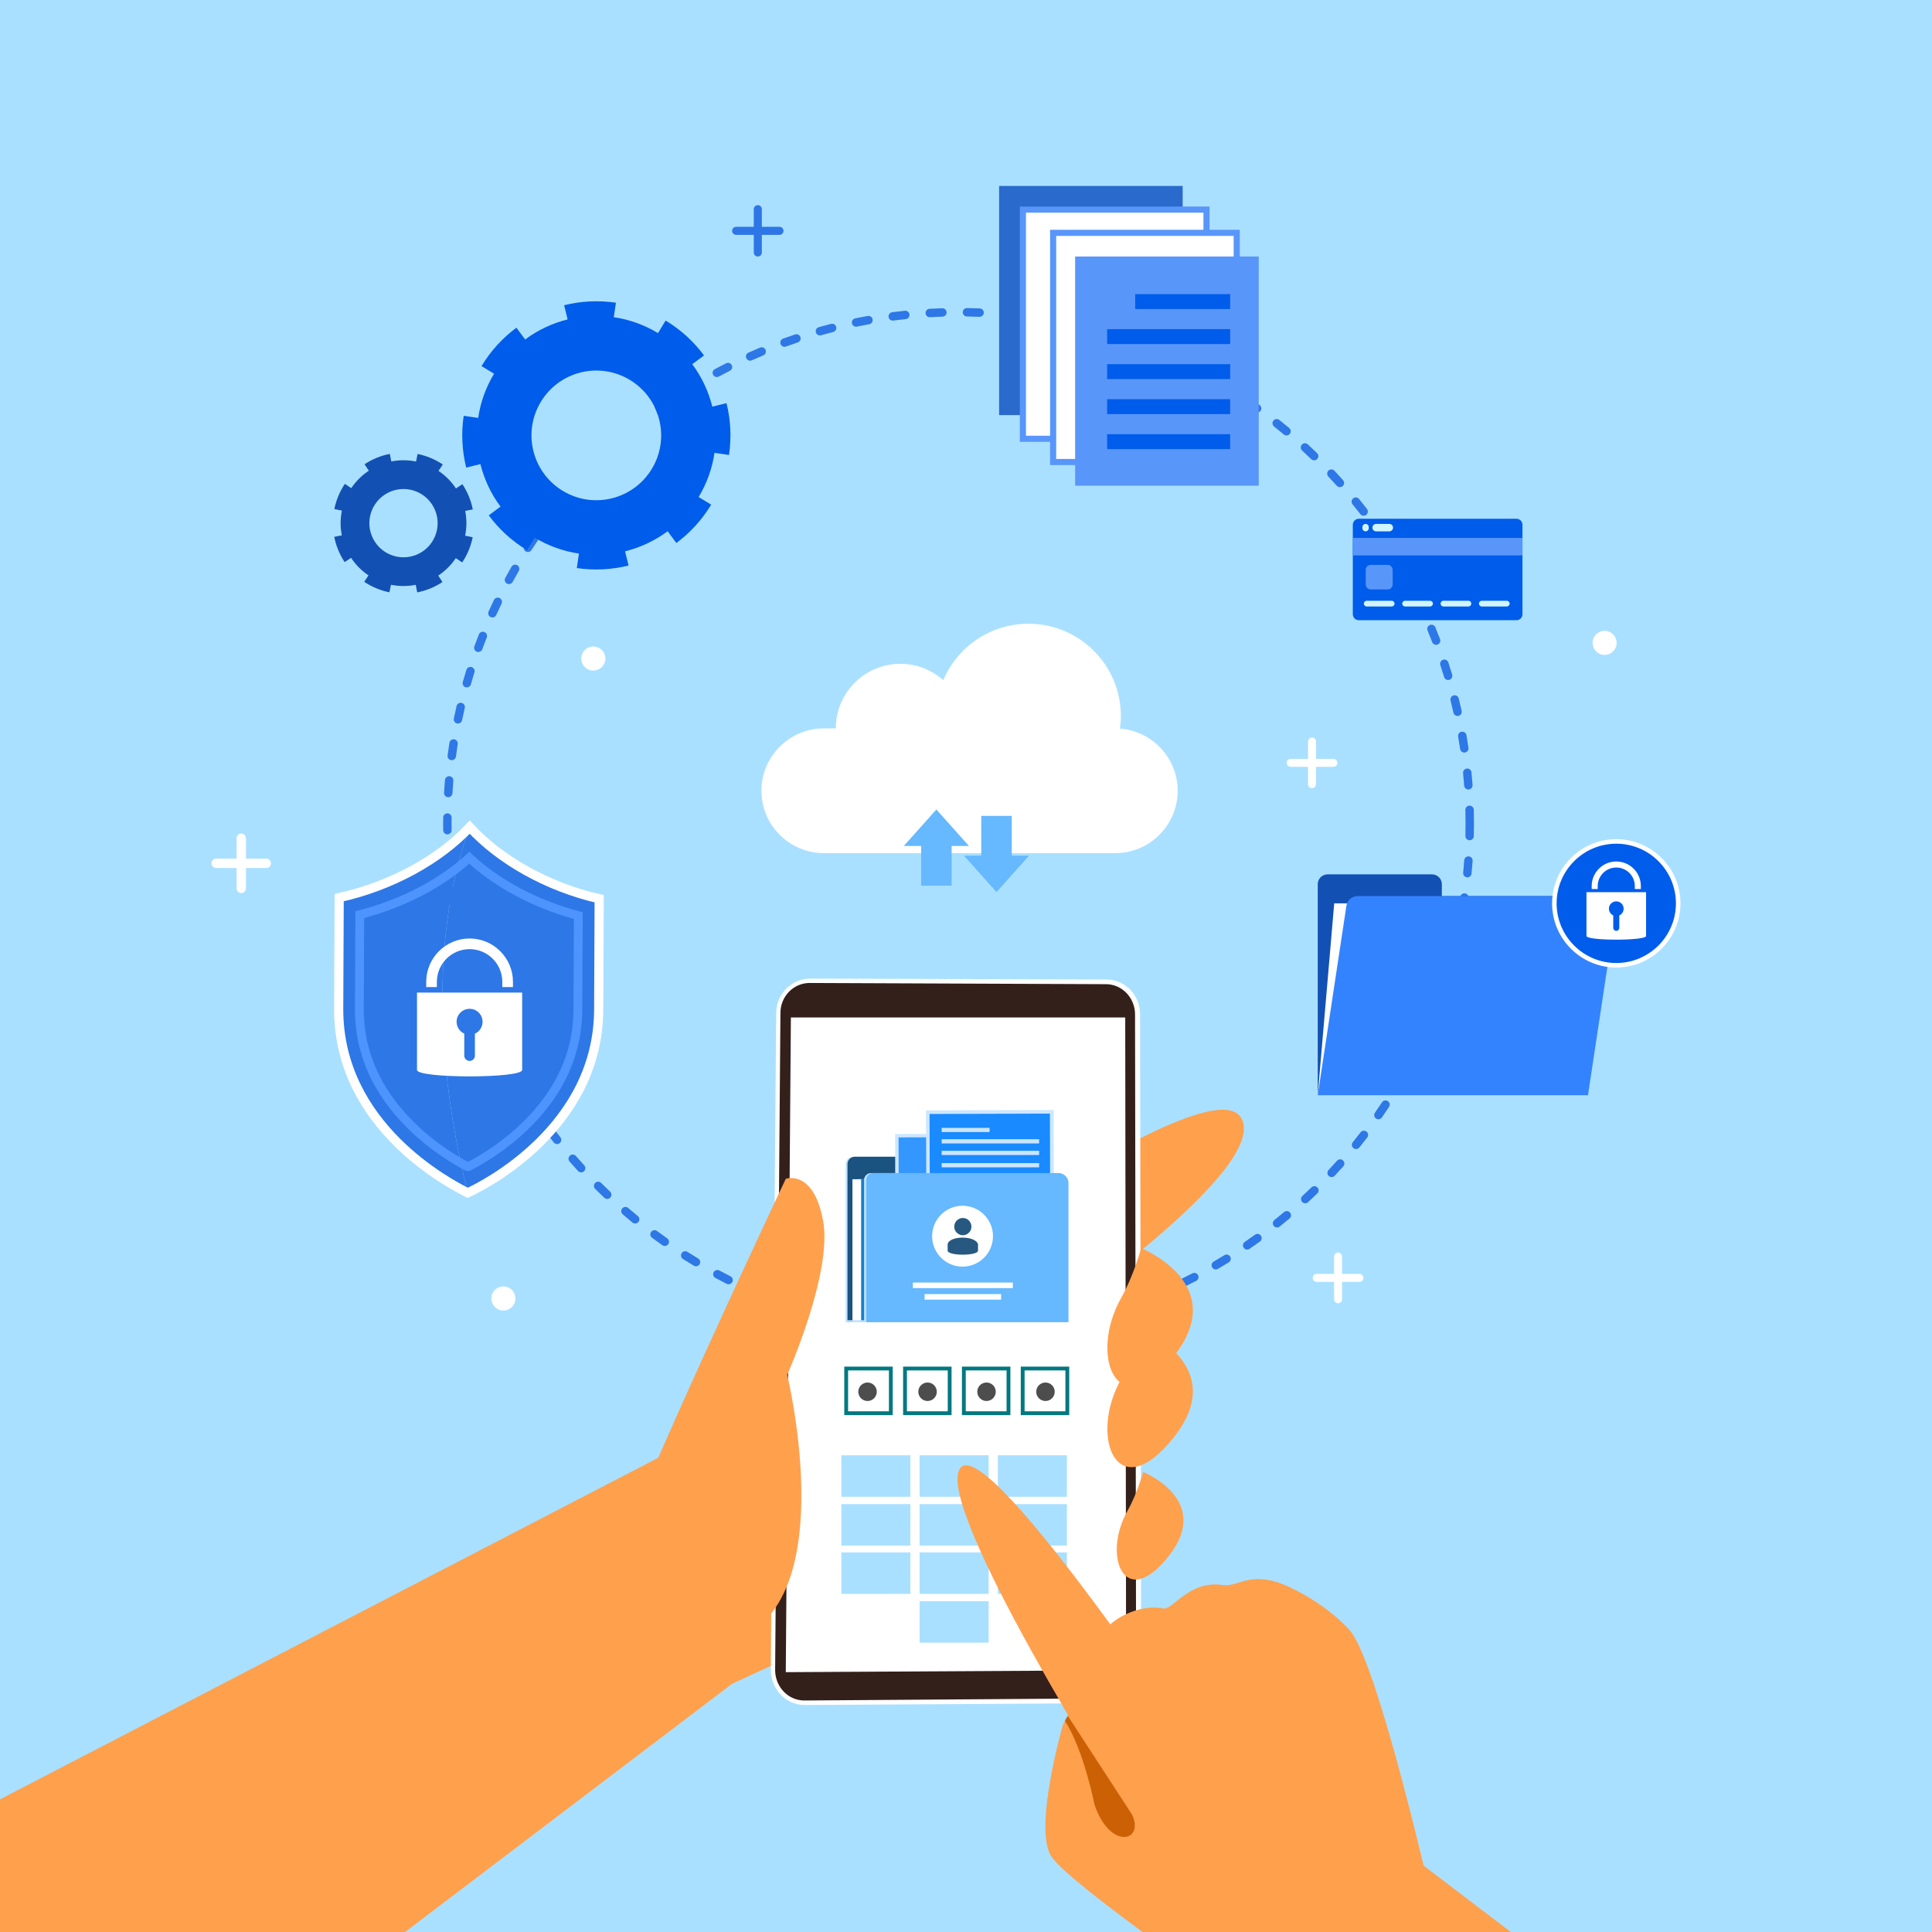 <?xml version="1.0" encoding="utf-8"?>
<!-- Generator: Adobe Illustrator 27.5.0, SVG Export Plug-In . SVG Version: 6.00 Build 0)  -->
<svg version="1.1" xmlns="http://www.w3.org/2000/svg" xmlns:xlink="http://www.w3.org/1999/xlink" x="0px" y="0px"
	 viewBox="0 0 2500 2500" style="enable-background:new 0 0 2500 2500;" xml:space="preserve">
<g id="BG">
	<rect style="fill:#AAE0FF;" width="2500" height="2500"/>
</g>
<g id="data">
	<g>
		<path id="circle" style="fill:#2E77E6;" d="M1252.503,1732.283c-2.964,0-5.394-2.376-5.448-5.352
			c-0.054-3.01,2.342-5.494,5.351-5.548c5.384-0.097,10.827-0.262,16.178-0.488c3-0.114,5.549,2.208,5.676,5.215
			c0.127,3.008-2.208,5.549-5.215,5.676c-5.438,0.23-10.97,0.397-16.441,0.495
			C1252.57,1732.283,1252.537,1732.283,1252.503,1732.283z M1220.728,1732.106c-0.054,0-0.108-0.001-0.162-0.003
			c-5.479-0.16-11.019-0.389-16.465-0.682c-3.006-0.161-5.312-2.728-5.15-5.734c0.161-3.006,2.743-5.311,5.734-5.151
			c5.358,0.287,10.808,0.513,16.199,0.671c3.009,0.088,5.377,2.599,5.289,5.607
			C1226.087,1729.769,1223.664,1732.106,1220.728,1732.106z M1300.516,1729.694c-2.789,0-5.167-2.129-5.422-4.961
			c-0.271-2.998,1.94-5.647,4.939-5.917c5.362-0.484,10.788-1.041,16.127-1.655c2.991-0.344,5.694,1.801,6.038,4.791
			c0.344,2.991-1.801,5.694-4.791,6.038c-5.427,0.625-10.943,1.191-16.395,1.682
			C1300.845,1729.687,1300.68,1729.694,1300.516,1729.694z M1172.719,1728.975c-0.184,0-0.37-0.009-0.558-0.029
			c-5.445-0.553-10.954-1.182-16.375-1.868c-2.986-0.378-5.1-3.105-4.722-6.092c0.377-2.986,3.104-5.104,6.092-4.722
			c5.332,0.675,10.752,1.293,16.107,1.837c2.995,0.304,5.176,2.979,4.872,5.973
			C1177.849,1726.881,1175.48,1728.975,1172.719,1728.975z M1348.248,1723.64c-2.622,0-4.934-1.897-5.372-4.569
			c-0.487-2.97,1.526-5.773,4.496-6.261c5.32-0.873,10.692-1.822,15.964-2.823c2.96-0.563,5.81,1.382,6.371,4.339
			c0.561,2.957-1.382,5.81-4.339,6.37c-5.361,1.016-10.821,1.982-16.231,2.87C1348.838,1723.616,1348.541,1723.64,1348.248,1723.64z
			 M1125.057,1722.375c-0.314,0-0.631-0.027-0.95-0.083c-5.396-0.949-10.846-1.977-16.197-3.056
			c-2.951-0.595-4.861-3.469-4.266-6.42c0.595-2.952,3.477-4.861,6.42-4.266c5.263,1.061,10.624,2.072,15.931,3.006
			c2.965,0.521,4.945,3.347,4.424,6.312C1129.954,1720.514,1127.653,1722.375,1125.057,1722.375z M1395.415,1714.122
			c-2.462,0-4.695-1.68-5.295-4.179c-0.703-2.927,1.1-5.869,4.027-6.572c5.232-1.257,10.52-2.597,15.714-3.982
			c2.908-0.776,5.894,0.953,6.67,3.861c0.776,2.908-0.953,5.895-3.861,6.67c-5.281,1.409-10.657,2.771-15.977,4.049
			C1396.265,1714.073,1395.836,1714.122,1395.415,1714.122z M1078,1712.317c-0.442,0-0.89-0.054-1.337-0.167
			c-5.295-1.336-10.656-2.761-15.931-4.232c-2.899-0.809-4.594-3.815-3.785-6.714c0.809-2.899,3.816-4.594,6.714-3.785
			c5.189,1.448,10.461,2.848,15.669,4.163c2.918,0.736,4.687,3.7,3.951,6.618C1082.658,1710.671,1080.438,1712.317,1078,1712.317z
			 M1441.762,1701.177c-2.309,0-4.452-1.478-5.191-3.794c-0.915-2.868,0.667-5.934,3.535-6.849
			c5.114-1.632,10.288-3.356,15.38-5.123c2.843-0.985,5.949,0.519,6.936,3.362c0.987,2.844-0.519,5.95-3.363,6.936
			c-5.177,1.796-10.439,3.548-15.639,5.208C1442.87,1701.094,1442.311,1701.177,1441.762,1701.177z M1031.804,1698.842
			c-0.569,0-1.148-0.089-1.717-0.279c-5.218-1.732-10.477-3.552-15.633-5.407c-2.832-1.02-4.301-4.143-3.281-6.975
			c1.02-2.833,4.143-4.297,6.975-3.282c5.069,1.826,10.242,3.615,15.373,5.318c2.857,0.948,4.404,4.033,3.456,6.89
			C1036.217,1697.394,1034.089,1698.842,1031.804,1698.842z M1487.037,1684.872c-2.16,0-4.204-1.292-5.059-3.418
			c-1.123-2.792,0.23-5.967,3.023-7.09c4.967-1.998,9.985-4.088,14.912-6.213c2.764-1.193,5.971,0.082,7.163,2.846
			c1.192,2.764-0.083,5.971-2.847,7.164c-5.01,2.16-10.111,4.285-15.162,6.317
			C1488.403,1684.745,1487.714,1684.872,1487.037,1684.872z M986.603,1681.969c-0.697,0-1.406-0.135-2.09-0.419
			c-5.057-2.103-10.165-4.302-15.181-6.535c-2.749-1.224-3.986-4.446-2.762-7.196c1.224-2.75,4.444-3.988,7.196-2.763
			c4.933,2.197,9.956,4.36,14.931,6.428c2.779,1.156,4.095,4.346,2.94,7.125C990.767,1680.704,988.74,1681.969,986.603,1681.969z
			 M1530.888,1665.35c-2.016,0-3.953-1.123-4.899-3.054c-1.324-2.703-0.206-5.968,2.497-7.292c4.829-2.365,9.685-4.818,14.432-7.29
			c2.67-1.388,5.961-0.353,7.352,2.317c1.39,2.67,0.353,5.961-2.317,7.352c-4.827,2.513-9.763,5.006-14.672,7.411
			C1532.51,1665.172,1531.693,1665.35,1530.888,1665.35z M942.787,1661.839c-0.826,0-1.663-0.188-2.451-0.586
			c-4.893-2.469-9.823-5.034-14.652-7.623c-2.653-1.422-3.651-4.726-2.229-7.378c1.423-2.653,4.725-3.651,7.378-2.228
			c4.751,2.546,9.599,5.069,14.413,7.497c2.687,1.356,3.767,4.634,2.411,7.321C946.699,1660.743,944.779,1661.839,942.787,1661.839z
			 M1573.225,1642.673c-1.875,0-3.699-0.968-4.713-2.704c-1.517-2.6-0.639-5.937,1.961-7.455c4.642-2.708,9.31-5.509,13.875-8.326
			c2.562-1.58,5.92-0.784,7.5,1.777c1.581,2.562,0.785,5.92-1.776,7.5c-4.641,2.864-9.386,5.711-14.105,8.464
			C1575.103,1642.433,1574.157,1642.673,1573.225,1642.673z M900.583,1638.572c-0.954,0-1.921-0.251-2.799-0.777
			c-4.704-2.822-9.43-5.737-14.047-8.664c-2.543-1.612-3.297-4.98-1.685-7.522c1.613-2.542,4.98-3.296,7.522-1.685
			c4.542,2.879,9.191,5.747,13.819,8.523c2.581,1.549,3.418,4.897,1.87,7.478C904.24,1637.629,902.434,1638.572,900.583,1638.572z
			 M1613.826,1616.966c-1.737,0-3.445-0.829-4.501-2.37c-1.701-2.483-1.068-5.875,1.415-7.577c4.426-3.033,8.881-6.167,13.242-9.316
			c2.441-1.762,5.847-1.211,7.609,1.229c1.762,2.441,1.212,5.847-1.229,7.609c-4.433,3.2-8.962,6.387-13.461,9.469
			C1615.96,1616.656,1614.887,1616.966,1613.826,1616.966z M860.202,1612.306c-1.083,0-2.178-0.322-3.131-0.993
			c-4.475-3.148-8.975-6.397-13.374-9.658c-2.418-1.792-2.926-5.205-1.134-7.624c1.791-2.418,5.205-2.927,7.624-1.134
			c4.328,3.206,8.754,6.403,13.156,9.5c2.463,1.732,3.054,5.132,1.322,7.594C863.603,1611.499,861.916,1612.306,860.202,1612.306z
			 M1652.473,1588.37c-1.602,0-3.189-0.703-4.265-2.052c-1.876-2.353-1.49-5.783,0.863-7.66c4.21-3.358,8.43-6.808,12.541-10.254
			c2.307-1.934,5.745-1.632,7.678,0.674c1.934,2.307,1.632,5.744-0.674,7.678c-4.179,3.504-8.468,7.011-12.748,10.425
			C1654.864,1587.982,1653.664,1588.37,1652.473,1588.37z M821.85,1583.19c-1.214,0-2.435-0.403-3.447-1.231
			c-4.244-3.471-8.494-7.036-12.634-10.596c-2.282-1.962-2.541-5.404-0.579-7.686c1.962-2.282,5.403-2.543,7.686-0.579
			c4.072,3.501,8.253,7.008,12.428,10.422c2.33,1.906,2.674,5.34,0.769,7.67C824.995,1582.507,823.429,1583.19,821.85,1583.19z
			 M1688.966,1557.043c-1.468,0-2.931-0.589-4.005-1.753c-2.042-2.212-1.905-5.66,0.307-7.702c3.956-3.652,7.917-7.401,11.773-11.14
			c2.161-2.094,5.612-2.042,7.707,0.119c2.096,2.161,2.042,5.612-0.119,7.707c-3.92,3.801-7.946,7.61-11.966,11.323
			C1691.615,1556.565,1690.289,1557.043,1688.966,1557.043z M785.721,1551.387c-1.344,0-2.692-0.495-3.745-1.492
			c-3.967-3.755-7.947-7.615-11.829-11.475c-2.135-2.122-2.145-5.573-0.022-7.708c2.123-2.134,5.573-2.144,7.708-0.022
			c3.819,3.797,7.734,7.595,11.636,11.289c2.186,2.069,2.281,5.519,0.212,7.705C788.609,1550.815,787.167,1551.387,785.721,1551.387
			z M1723.114,1523.147c-1.336,0-2.674-0.488-3.726-1.473c-2.196-2.058-2.309-5.507-0.25-7.704
			c3.687-3.935,7.368-7.961,10.942-11.967c2.004-2.247,5.45-2.443,7.695-0.439c2.246,2.004,2.443,5.449,0.439,7.695
			c-3.632,4.072-7.375,8.165-11.122,12.164C1726.019,1522.568,1724.568,1523.147,1723.114,1523.147z M751.997,1517.068
			c-1.477,0-2.949-0.597-4.024-1.773c-3.684-4.03-7.372-8.166-10.963-12.294c-1.976-2.271-1.737-5.714,0.534-7.689
			c2.272-1.976,5.715-1.737,7.689,0.534c3.533,4.061,7.162,8.13,10.785,12.095c2.031,2.222,1.876,5.67-0.346,7.7
			C754.628,1516.596,753.311,1517.068,751.997,1517.068z M1754.735,1486.859c-1.205,0-2.417-0.397-3.426-1.214
			c-2.34-1.894-2.701-5.326-0.807-7.665c3.388-4.185,6.77-8.469,10.053-12.734c1.836-2.385,5.257-2.831,7.643-0.995
			c2.385,1.836,2.831,5.258,0.995,7.643c-3.337,4.335-6.775,8.69-10.219,12.943
			C1757.897,1486.168,1756.323,1486.859,1754.735,1486.859z M720.854,1480.416c-1.611,0-3.206-0.711-4.282-2.074
			c-3.385-4.288-6.763-8.678-10.041-13.047c-1.807-2.408-1.32-5.824,1.088-7.631c2.408-1.806,5.824-1.319,7.631,1.089
			c3.225,4.298,6.548,8.618,9.878,12.836c1.865,2.363,1.461,5.79-0.902,7.655C723.227,1480.033,722.036,1480.416,720.854,1480.416z
			 M1783.658,1448.363c-1.075,0-2.16-0.317-3.109-0.978c-2.471-1.719-3.079-5.116-1.359-7.586c3.073-4.417,6.138-8.937,9.107-13.435
			c1.658-2.513,5.039-3.205,7.551-1.547c2.512,1.659,3.204,5.039,1.547,7.551c-3.018,4.574-6.133,9.168-9.258,13.658
			C1787.077,1447.547,1785.381,1448.363,1783.658,1448.363z M692.454,1441.626c-1.747,0-3.462-0.838-4.517-2.393
			c-3.057-4.509-6.106-9.129-9.065-13.732c-1.627-2.532-0.894-5.904,1.638-7.532c2.534-1.627,5.905-0.894,7.532,1.638
			c2.911,4.528,5.911,9.074,8.918,13.51c1.689,2.491,1.038,5.88-1.453,7.569C694.57,1441.322,693.506,1441.626,692.454,1441.626z
			 M1809.722,1407.852c-0.946,0-1.903-0.246-2.775-0.763c-2.589-1.535-3.444-4.879-1.908-7.468c2.754-4.645,5.483-9.379,8.11-14.069
			c1.47-2.627,4.792-3.563,7.419-2.093c2.626,1.471,3.563,4.792,2.093,7.419c-2.671,4.769-5.445,9.581-8.245,14.304
			C1813.396,1406.898,1811.583,1407.852,1809.722,1407.852z M666.951,1400.898c-1.884,0-3.717-0.978-4.726-2.728
			c-2.727-4.729-5.432-9.555-8.039-14.345c-1.439-2.644-0.463-5.953,2.182-7.393c2.643-1.439,5.953-0.461,7.393,2.182
			c2.564,4.712,5.225,9.459,7.907,14.111c1.504,2.607,0.609,5.941-1.999,7.444C668.811,1400.663,667.875,1400.898,666.951,1400.898z
			 M1832.776,1365.533c-0.817,0-1.646-0.184-2.427-0.574c-2.694-1.343-3.789-4.615-2.446-7.309
			c2.401-4.816,4.778-9.739,7.065-14.632c1.275-2.726,4.517-3.905,7.246-2.629c2.726,1.275,3.904,4.519,2.628,7.246
			c-2.326,4.975-4.743,9.98-7.184,14.878C1836.705,1364.426,1834.778,1365.533,1832.776,1365.533z M644.485,1358.448
			c-2.026,0-3.97-1.134-4.911-3.079c-2.376-4.915-4.721-9.922-6.969-14.882c-1.242-2.742-0.027-5.972,2.715-7.214
			c2.74-1.244,5.971-0.027,7.214,2.714c2.211,4.879,4.517,9.803,6.854,14.637c1.31,2.71,0.175,5.969-2.535,7.279
			C646.089,1358.273,645.281,1358.448,644.485,1358.448z M1852.687,1321.619c-0.689,0-1.389-0.131-2.066-0.408
			c-2.785-1.142-4.117-4.325-2.975-7.11c2.045-4.989,4.057-10.076,5.979-15.121c1.072-2.813,4.223-4.223,7.034-3.152
			c2.813,1.072,4.225,4.221,3.153,7.034c-1.955,5.129-4,10.301-6.079,15.374C1856.868,1320.343,1854.833,1321.619,1852.687,1321.619
			z M625.182,1314.502c-2.169,0-4.221-1.304-5.068-3.444c-2.014-5.08-3.992-10.261-5.882-15.398
			c-1.039-2.825,0.409-5.958,3.234-6.997c2.825-1.039,5.957,0.409,6.996,3.234c1.858,5.053,3.805,10.148,5.785,15.144
			c1.11,2.799-0.26,5.966-3.059,7.075C626.529,1314.378,625.85,1314.502,625.182,1314.502z M1869.335,1276.337
			c-0.561,0-1.131-0.087-1.692-0.27c-2.862-0.934-4.424-4.011-3.49-6.873c1.666-5.102,3.293-10.308,4.837-15.472
			c0.862-2.884,3.9-4.524,6.784-3.66c2.884,0.862,4.523,3.899,3.66,6.783c-1.57,5.251-3.225,10.544-4.919,15.732
			C1873.765,1274.877,1871.63,1276.337,1869.335,1276.337z M609.102,1269.148c-2.318,0-4.469-1.491-5.199-3.82
			c-1.635-5.214-3.23-10.525-4.738-15.786c-0.83-2.893,0.844-5.912,3.737-6.741c2.893-0.83,5.912,0.844,6.741,3.737
			c1.483,5.175,3.051,10.4,4.66,15.528c0.901,2.872-0.697,5.931-3.569,6.832C610.192,1269.067,609.642,1269.148,609.102,1269.148z
			 M1882.582,1230.077c-0.433,0-0.872-0.052-1.312-0.16c-2.922-0.722-4.705-3.677-3.983-6.599c1.29-5.219,2.531-10.53,3.692-15.785
			c0.648-2.939,3.558-4.795,6.497-4.147c2.939,0.649,4.797,3.557,4.148,6.497c-1.18,5.344-2.443,10.744-3.755,16.05
			C1887.255,1228.416,1885.03,1230.077,1882.582,1230.077z M596.388,1222.74c-2.473,0-4.711-1.694-5.301-4.205
			c-1.251-5.328-2.452-10.742-3.569-16.091c-0.615-2.947,1.274-5.834,4.221-6.449c2.942-0.617,5.833,1.274,6.449,4.221
			c1.098,5.262,2.279,10.586,3.51,15.827c0.689,2.93-1.129,5.864-4.06,6.552C597.22,1222.693,596.801,1222.74,596.388,1222.74z
			 M1892.407,1182.973c-0.305,0-0.614-0.025-0.924-0.078c-2.967-0.507-4.962-3.323-4.456-6.29
			c0.903-5.288,1.754-10.675,2.529-16.012c0.433-2.979,3.199-5.047,6.177-4.61c2.979,0.432,5.042,3.198,4.61,6.177
			c-0.789,5.427-1.653,10.904-2.571,16.281C1897.319,1181.096,1895.013,1182.973,1892.407,1182.973z M587.104,1175.527
			c-2.633,0-4.95-1.913-5.376-4.596c-0.856-5.387-1.659-10.874-2.385-16.307c-0.399-2.983,1.696-5.725,4.679-6.124
			c2.992-0.399,5.725,1.696,6.125,4.679c0.715,5.345,1.505,10.742,2.346,16.042c0.472,2.973-1.555,5.765-4.528,6.238
			C587.677,1175.505,587.389,1175.527,587.104,1175.527z M1898.768,1135.28c-0.175,0-0.352-0.008-0.53-0.026
			c-2.996-0.289-5.19-2.953-4.901-5.949c0.518-5.357,0.975-10.792,1.36-16.155c0.216-3.002,2.827-5.254,5.827-5.046
			c3.002,0.216,5.262,2.824,5.046,5.827c-0.391,5.452-0.857,10.977-1.383,16.422
			C1903.915,1133.171,1901.542,1135.28,1898.768,1135.28z M581.288,1127.765c-2.801,0-5.182-2.146-5.424-4.988
			c-0.462-5.426-0.865-10.956-1.197-16.436c-0.182-3.005,2.106-5.588,5.111-5.77c3.026-0.183,5.588,2.106,5.77,5.111
			c0.327,5.392,0.723,10.833,1.177,16.171c0.256,2.999-1.969,5.638-4.968,5.893C581.6,1127.758,581.444,1127.765,581.288,1127.765z
			 M1901.658,1087.252c-0.045,0-0.089-0.001-0.135-0.001c-3.009-0.073-5.39-2.572-5.316-5.581c0.13-5.38,0.196-10.835,0.196-16.213
			c0-0.199,0.011-0.395,0.032-0.588c-0.021-0.193-0.032-0.388-0.032-0.585c-0.01-5.395-0.086-10.85-0.225-16.213
			c-0.078-3.009,2.297-5.512,5.306-5.59c3.01-0.094,5.512,2.298,5.591,5.307c0.142,5.451,0.219,10.995,0.229,16.477
			c0.001,0.202-0.011,0.402-0.032,0.599c0.021,0.195,0.032,0.393,0.032,0.594c0,5.466-0.067,11.009-0.2,16.477
			C1907.033,1084.898,1904.607,1087.252,1901.658,1087.252z M578.94,1079.701c-2.977,0-5.409-2.394-5.448-5.38
			c-0.039-2.952-0.058-5.934-0.058-8.864c0-2.542,0.014-5.081,0.043-7.617c0.033-2.989,2.467-5.39,5.449-5.39
			c0.02,0,0.041,0,0.061,0.001c3.01,0.033,5.423,2.5,5.389,5.51c-0.027,2.495-0.042,4.994-0.042,7.496
			c0,2.883,0.019,5.818,0.056,8.723c0.039,3.01-2.369,5.481-5.379,5.52C578.989,1079.7,578.964,1079.701,578.94,1079.701z
			 M580.039,1031.595c-0.107,0-0.215-0.003-0.324-0.009c-3.005-0.176-5.298-2.755-5.122-5.76c0.32-5.465,0.713-10.995,1.166-16.438
			c0.25-3,2.882-5.226,5.884-4.979c3,0.25,5.229,2.884,4.98,5.883c-0.446,5.354-0.831,10.796-1.147,16.172
			C585.305,1029.36,582.903,1031.595,580.039,1031.595z M1900.041,1021.638c-2.828,0-5.219-2.184-5.43-5.05
			c-0.397-5.379-0.864-10.813-1.39-16.153c-0.294-2.996,1.895-5.663,4.891-5.958c3.009-0.289,5.663,1.896,5.958,4.891
			c0.534,5.428,1.009,10.952,1.412,16.419c0.222,3.002-2.033,5.615-5.034,5.836
			C1900.312,1021.633,1900.176,1021.638,1900.041,1021.638z M584.589,983.696c-0.237,0-0.477-0.015-0.718-0.047
			c-2.984-0.393-5.085-3.131-4.692-6.115c0.713-5.418,1.506-10.907,2.354-16.313c0.468-2.974,3.262-5.005,6.23-4.539
			c2.974,0.467,5.006,3.256,4.539,6.23c-0.835,5.318-1.614,10.716-2.315,16.045C589.625,981.699,587.283,983.696,584.589,983.696z
			 M1894.771,973.813c-2.659,0-4.987-1.949-5.386-4.658c-0.782-5.318-1.642-10.704-2.557-16.007
			c-0.512-2.966,1.478-5.786,4.445-6.298c2.964-0.513,5.786,1.478,6.297,4.444c0.93,5.393,1.805,10.868,2.6,16.275
			c0.438,2.978-1.622,5.747-4.6,6.185C1895.302,973.794,1895.035,973.813,1894.771,973.813z M592.606,936.253
			c-0.366,0-0.737-0.037-1.11-0.114c-2.947-0.61-4.843-3.494-4.233-6.441c1.112-5.375,2.303-10.791,3.539-16.099
			c0.684-2.932,3.615-4.752,6.545-4.071c2.931,0.683,4.754,3.613,4.071,6.545c-1.216,5.22-2.387,10.547-3.481,15.833
			C597.405,934.481,595.136,936.253,592.606,936.253z M1886.039,926.497c-2.497,0-4.749-1.727-5.315-4.266
			c-1.172-5.263-2.424-10.571-3.72-15.78c-0.727-2.921,1.052-5.878,3.973-6.605c2.918-0.727,5.878,1.051,6.605,3.973
			c1.318,5.295,2.59,10.692,3.783,16.042c0.654,2.938-1.197,5.851-4.135,6.505C1886.83,926.455,1886.432,926.497,1886.039,926.497z
			 M604.066,889.52c-0.494,0-0.996-0.068-1.494-0.209c-2.895-0.824-4.574-3.839-3.751-6.733c1.498-5.264,3.082-10.579,4.708-15.797
			c0.897-2.874,3.958-4.475,6.825-3.581c2.874,0.896,4.477,3.951,3.581,6.825c-1.599,5.132-3.157,10.359-4.63,15.536
			C608.624,887.957,606.44,889.52,604.066,889.52z M1873.87,879.945c-2.343,0-4.507-1.522-5.217-3.881
			c-1.546-5.137-3.183-10.34-4.866-15.465c-0.939-2.86,0.619-5.939,3.478-6.878c2.857-0.94,5.939,0.618,6.878,3.478
			c1.711,5.21,3.375,10.5,4.948,15.723c0.867,2.883-0.766,5.922-3.649,6.79C1874.919,879.871,1874.39,879.945,1873.87,879.945z
			 M618.947,843.678c-0.622,0-1.254-0.107-1.871-0.333c-2.827-1.034-4.281-4.164-3.247-6.991c1.881-5.142,3.857-10.342,5.873-15.456
			c1.105-2.801,4.271-4.173,7.069-3.071c2.801,1.104,4.176,4.269,3.072,7.069c-1.983,5.03-3.927,10.145-5.776,15.202
			C623.258,842.307,621.17,843.678,618.947,843.678z M1858.324,834.409c-2.193,0-4.26-1.333-5.091-3.503
			c-1.922-5.02-3.937-10.089-5.986-15.066c-1.146-2.784,0.181-5.969,2.965-7.115c2.781-1.146,5.968,0.181,7.115,2.964
			c2.083,5.06,4.131,10.214,6.085,15.319c1.077,2.811-0.33,5.962-3.141,7.039C1859.63,834.292,1858.971,834.409,1858.324,834.409z
			 M637.164,799.018c-0.75,0-1.512-0.156-2.24-0.484c-2.743-1.239-3.963-4.467-2.725-7.21c2.258-5.003,4.608-10.041,6.987-14.974
			c1.306-2.712,4.564-3.85,7.276-2.544c2.712,1.307,3.85,4.564,2.543,7.276c-2.338,4.851-4.649,9.806-6.871,14.726
			C641.224,797.825,639.24,799.018,637.164,799.018z M1839.513,790.194c-2.048,0-4.01-1.159-4.937-3.136
			c-2.284-4.866-4.656-9.76-7.049-14.547c-1.346-2.692-0.255-5.966,2.438-7.312c2.693-1.345,5.966-0.255,7.312,2.437
			c2.433,4.867,4.845,9.843,7.167,14.79c1.279,2.725,0.107,5.97-2.618,7.25C1841.077,790.027,1840.289,790.194,1839.513,790.194z
			 M658.592,755.837c-0.878,0-1.769-0.213-2.595-0.661c-2.646-1.436-3.626-4.744-2.191-7.39c2.612-4.813,5.323-9.662,8.056-14.413
			c1.501-2.61,4.834-3.506,7.442-2.007c2.609,1.501,3.508,4.833,2.007,7.442c-2.688,4.674-5.355,9.443-7.924,14.178
			C662.399,754.805,660.526,755.837,658.592,755.837z M1817.541,747.494c-1.907,0-3.757-1.002-4.758-2.783
			c-2.629-4.683-5.353-9.395-8.094-14.007c-1.538-2.587-0.688-5.932,1.9-7.47c2.587-1.538,5.932-0.688,7.47,1.9
			c2.787,4.688,5.556,9.479,8.229,14.24c1.474,2.625,0.542,5.947-2.083,7.421C1819.361,747.269,1818.444,747.494,1817.541,747.494z
			 M683.104,714.354c-1.007,0-2.026-0.279-2.937-0.863c-2.534-1.625-3.271-4.996-1.647-7.53c2.954-4.608,6.009-9.244,9.078-13.781
			c1.686-2.493,5.075-3.146,7.568-1.46c2.493,1.687,3.147,5.075,1.46,7.568c-3.019,4.462-6.023,9.023-8.929,13.556
			C686.657,713.468,684.899,714.354,683.104,714.354z M1792.508,706.482c-1.768,0-3.502-0.859-4.551-2.445
			c-2.958-4.473-6.018-8.978-9.095-13.391c-1.722-2.469-1.116-5.866,1.353-7.588c2.469-1.722,5.867-1.116,7.588,1.353
			c3.128,4.486,6.24,9.067,9.247,13.614c1.66,2.511,0.97,5.892-1.54,7.552C1794.585,706.189,1793.54,706.482,1792.508,706.482z
			 M710.558,674.779c-1.137,0-2.283-0.354-3.263-1.088c-2.409-1.804-2.9-5.22-1.095-7.629c3.283-4.385,6.664-8.785,10.049-13.08
			c1.863-2.364,5.29-2.771,7.654-0.907c2.364,1.863,2.77,5.29,0.907,7.654c-3.329,4.224-6.655,8.553-9.885,12.866
			C713.854,674.025,712.216,674.779,710.558,674.779z M1764.552,667.373c-1.632,0-3.247-0.731-4.32-2.123
			c-3.276-4.25-6.656-8.524-10.046-12.705c-1.896-2.338-1.537-5.77,0.8-7.666c2.338-1.896,5.77-1.537,7.666,0.8
			c3.446,4.25,6.882,8.596,10.213,12.916c1.838,2.384,1.394,5.807-0.989,7.644C1766.885,667.003,1765.714,667.373,1764.552,667.373z
			 M740.796,637.313c-1.267,0-2.54-0.439-3.572-1.336c-2.273-1.974-2.514-5.417-0.539-7.689c3.587-4.129,7.275-8.271,10.963-12.311
			c2.029-2.223,5.476-2.381,7.699-0.351c2.223,2.029,2.381,5.476,0.351,7.7c-3.627,3.974-7.256,8.049-10.785,12.112
			C743.836,636.677,742.32,637.313,740.796,637.313z M1733.828,630.373c-1.498,0-2.99-0.614-4.067-1.819
			c-3.573-4.001-7.255-8.022-10.943-11.952c-2.06-2.195-1.951-5.644,0.244-7.704c2.195-2.06,5.643-1.951,7.704,0.244
			c3.75,3.995,7.493,8.083,11.126,12.15c2.005,2.245,1.811,5.691-0.435,7.696C1736.418,629.916,1735.121,630.373,1733.828,630.373z
			 M773.653,602.146c-1.399,0-2.797-0.535-3.863-1.605c-2.123-2.133-2.116-5.584,0.017-7.708c3.87-3.853,7.846-7.716,11.818-11.481
			c2.184-2.072,5.635-1.979,7.705,0.206c2.071,2.184,1.979,5.634-0.206,7.705c-3.907,3.704-7.819,7.505-11.627,11.296
			C776.435,601.617,775.044,602.146,773.653,602.146z M1700.495,595.675c-1.365,0-2.733-0.51-3.791-1.535
			c-3.858-3.737-7.823-7.483-11.785-11.136c-2.213-2.04-2.353-5.489-0.312-7.701c2.04-2.213,5.487-2.353,7.701-0.313
			c4.027,3.713,8.057,7.521,11.98,11.32c2.162,2.094,2.217,5.544,0.124,7.707C1703.342,595.12,1701.92,595.675,1700.495,595.675z
			 M808.952,569.456c-1.532,0-3.054-0.642-4.132-1.894c-1.965-2.281-1.707-5.722,0.573-7.687c4.133-3.559,8.376-7.123,12.61-10.592
			c2.328-1.909,5.761-1.567,7.67,0.762c1.907,2.328,1.567,5.762-0.762,7.67c-4.165,3.413-8.339,6.919-12.405,10.421
			C811.477,569.021,810.211,569.456,808.952,569.456z M1664.73,563.465c-1.234,0-2.475-0.417-3.496-1.271
			c-4.123-3.452-8.35-6.904-12.565-10.259c-2.355-1.875-2.744-5.303-0.869-7.659c1.875-2.355,5.304-2.744,7.659-0.869
			c4.284,3.411,8.582,6.92,12.773,10.429c2.308,1.933,2.612,5.37,0.68,7.678C1667.834,562.801,1666.288,563.465,1664.73,563.465z
			 M846.506,539.415c-1.667,0-3.311-0.761-4.38-2.202c-1.794-2.417-1.289-5.831,1.128-7.625c4.384-3.254,8.871-6.5,13.336-9.647
			c2.461-1.734,5.861-1.145,7.595,1.315c1.734,2.46,1.145,5.861-1.315,7.595c-4.393,3.096-8.807,6.289-13.119,9.49
			C848.774,539.065,847.634,539.415,846.506,539.415z M1626.716,533.916c-1.104,0-2.218-0.334-3.182-1.029
			c-4.377-3.154-8.845-6.292-13.282-9.326c-2.485-1.699-3.121-5.091-1.422-7.575c1.698-2.485,5.089-3.123,7.575-1.422
			c4.51,3.085,9.053,6.274,13.502,9.48c2.442,1.76,2.995,5.166,1.235,7.608C1630.077,533.13,1628.408,533.916,1626.716,533.916z
			 M886.116,512.183c-1.803,0-3.567-0.894-4.605-2.528c-1.614-2.541-0.863-5.909,1.677-7.523c4.61-2.929,9.318-5.839,13.993-8.65
			c2.578-1.55,5.928-0.717,7.479,1.863c1.551,2.58,0.717,5.928-1.863,7.479c-4.599,2.765-9.23,5.628-13.764,8.509
			C888.128,511.908,887.116,512.183,886.116,512.183z M1586.643,507.191c-0.975,0-1.962-0.261-2.853-0.81
			c-4.584-2.822-9.271-5.628-13.931-8.34c-2.602-1.514-3.483-4.85-1.969-7.452c1.514-2.601,4.851-3.483,7.452-1.969
			c4.738,2.757,9.504,5.61,14.164,8.479c2.563,1.578,3.362,4.935,1.784,7.499C1590.26,506.27,1588.473,507.191,1586.643,507.191z
			 M927.576,487.908c-1.942,0-3.822-1.04-4.805-2.871c-1.426-2.651-0.432-5.956,2.219-7.381c4.807-2.585,9.711-5.143,14.576-7.605
			c2.685-1.361,5.965-0.284,7.324,2.401c1.359,2.686,0.284,5.965-2.402,7.324c-4.785,2.422-9.608,4.939-14.336,7.481
			C929.33,487.698,928.447,487.908,927.576,487.908z M1544.714,483.444c-0.846,0-1.704-0.197-2.507-0.614
			c-4.787-2.485-9.67-4.943-14.513-7.306c-2.705-1.32-3.828-4.583-2.508-7.288c1.321-2.705,4.583-3.828,7.289-2.508
			c4.922,2.402,9.887,4.901,14.753,7.428c2.672,1.387,3.713,4.677,2.327,7.348C1548.586,482.373,1546.684,483.444,1544.714,483.444z
			 M970.665,466.725c-2.084,0-4.073-1.201-4.978-3.227c-1.229-2.748,0.003-5.972,2.751-7.2c4.975-2.224,10.049-4.417,15.079-6.518
			c2.78-1.162,5.97,0.151,7.13,2.929c1.16,2.778-0.151,5.97-2.929,7.13c-4.948,2.067-9.938,4.224-14.831,6.411
			C972.164,466.572,971.408,466.725,970.665,466.725z M1501.144,462.812c-0.718,0-1.447-0.143-2.148-0.443
			c-4.963-2.131-10.016-4.226-15.018-6.228c-2.795-1.118-4.154-4.29-3.035-7.085c1.118-2.794,4.29-4.154,7.085-3.035
			c5.086,2.035,10.223,4.166,15.269,6.332c2.766,1.187,4.045,4.392,2.858,7.158C1505.268,461.576,1503.257,462.812,1501.144,462.812
			z M1015.154,448.753c-2.23,0-4.322-1.378-5.126-3.596c-1.025-2.83,0.44-5.955,3.27-6.98c5.141-1.861,10.378-3.684,15.567-5.418
			c2.857-0.952,5.943,0.587,6.896,3.442c0.954,2.855-0.587,5.942-3.442,6.896c-5.104,1.705-10.256,3.498-15.312,5.329
			C1016.397,448.648,1015.77,448.753,1015.154,448.753z M1456.154,445.419c-0.589,0-1.189-0.097-1.777-0.3
			c-5.103-1.76-10.299-3.48-15.446-5.112c-2.869-0.91-4.458-3.974-3.547-6.843c0.91-2.869,3.972-4.458,6.843-3.547
			c5.232,1.66,10.516,3.409,15.704,5.198c2.846,0.981,4.357,4.084,3.375,6.929C1460.528,444.001,1458.415,445.419,1456.154,445.419z
			 M1060.965,434.041c-2.381,0-4.567-1.572-5.244-3.976c-0.815-2.898,0.874-5.907,3.771-6.722c5.264-1.48,10.621-2.914,15.923-4.263
			c2.921-0.741,5.883,1.021,6.626,3.938c0.742,2.917-1.021,5.884-3.938,6.626c-5.214,1.326-10.483,2.737-15.659,4.192
			C1061.951,433.974,1061.454,434.041,1060.965,434.041z M1410.068,431.392c-0.462,0-0.931-0.059-1.398-0.183
			c-5.199-1.376-10.489-2.706-15.723-3.952c-2.928-0.698-4.736-3.637-4.039-6.565c0.697-2.928,3.634-4.739,6.565-4.039
			c5.321,1.268,10.7,2.62,15.986,4.018c2.91,0.77,4.644,3.753,3.875,6.663C1414.686,429.777,1412.48,431.392,1410.068,431.392z
			 M1107.73,422.724c-2.538,0-4.81-1.781-5.335-4.364c-0.601-2.949,1.304-5.827,4.253-6.428c5.363-1.092,10.811-2.13,16.192-3.087
			c2.963-0.527,5.792,1.449,6.32,4.412c0.527,2.964-1.449,5.793-4.412,6.32c-5.292,0.941-10.65,1.962-15.924,3.036
			C1108.456,422.688,1108.09,422.724,1107.73,422.724z M1363.135,420.793c-0.333,0-0.671-0.031-1.011-0.094
			c-5.293-0.993-10.667-1.932-15.971-2.792c-2.971-0.482-4.989-3.281-4.508-6.252c0.482-2.971,3.278-4.993,6.252-4.508
			c5.392,0.874,10.855,1.829,16.236,2.838c2.959,0.555,4.907,3.403,4.352,6.362C1367.995,418.965,1365.707,420.793,1363.135,420.793
			z M1155.196,414.855c-2.701,0-5.046-2.006-5.399-4.756c-0.384-2.985,1.725-5.717,4.711-6.1c5.416-0.696,10.924-1.335,16.371-1.899
			c2.991-0.31,5.673,1.866,5.982,4.86c0.31,2.994-1.866,5.672-4.86,5.983c-5.359,0.555-10.777,1.184-16.104,1.868
			C1155.662,414.841,1155.427,414.855,1155.196,414.855z M1315.552,413.648c-0.204,0-0.411-0.012-0.619-0.035
			c-5.349-0.605-10.776-1.151-16.132-1.624c-2.998-0.265-5.214-2.91-4.95-5.909c0.265-2.999,2.911-5.216,5.909-4.95
			c5.444,0.48,10.96,1.036,16.398,1.65c2.991,0.338,5.142,3.037,4.803,6.028C1320.647,411.592,1318.288,413.648,1315.552,413.648z
			 M1203.11,410.454c-2.872,0-5.276-2.246-5.437-5.148c-0.167-3.005,2.134-5.577,5.139-5.744c5.454-0.303,10.994-0.543,16.466-0.713
			c3.008-0.102,5.524,2.27,5.617,5.278c0.093,3.009-2.27,5.524-5.278,5.617c-5.384,0.167-10.834,0.403-16.2,0.702
			C1203.314,410.451,1203.212,410.454,1203.11,410.454z M1267.575,409.972c-0.074,0-0.149-0.002-0.224-0.005
			c-5.374-0.217-10.827-0.372-16.207-0.458c-3.01-0.048-5.411-2.528-5.362-5.537c0.048-2.98,2.479-5.363,5.448-5.363
			c0.03,0,0.06,0,0.089,0.001c5.469,0.088,11.011,0.245,16.473,0.466c3.008,0.122,5.347,2.658,5.226,5.666
			C1272.899,407.675,1270.484,409.972,1267.575,409.972z"/>
		<g id="paper">
			<g>
				<rect x="1292.817" y="240.617" style="fill:#296ACC;" width="237.567" height="296.54"/>
			</g>
			<g>
				
					<rect x="1323.627" y="271.237" style="fill:#FFFFFF;stroke:#5896FA;stroke-width:7.917;stroke-miterlimit:10;" width="237.567" height="296.54"/>
			</g>
			<g>
				
					<rect x="1362.752" y="301.304" style="fill:#FFFFFF;stroke:#5896FA;stroke-width:7.917;stroke-miterlimit:10;" width="237.567" height="296.54"/>
			</g>
			<g>
				<rect x="1391.219" y="331.924" style="fill:#5896FA;" width="237.567" height="296.54"/>
				<rect x="1468.941" y="380.609" style="fill:#005CEA;" width="122.887" height="19.287"/>
				<rect x="1432.598" y="425.921" style="fill:#005CEA;" width="159.229" height="19.287"/>
				<rect x="1432.598" y="471.233" style="fill:#005CEA;" width="159.229" height="19.287"/>
				<rect x="1432.598" y="516.545" style="fill:#005CEA;" width="159.229" height="19.287"/>
				<rect x="1432.598" y="561.857" style="fill:#005CEA;" width="159.229" height="19.287"/>
			</g>
		</g>
		<g id="gear">
			
				<ellipse transform="matrix(0.707 -0.707 0.707 0.707 -172.37 710.639)" style="fill:#AAE0FF;" cx="771.633" cy="563.388" rx="83.908" ry="83.908"/>
			<g>
				<path style="fill:#005CEA;" d="M904.018,643.179c10.881-18.043,17.682-37.54,20.563-57.218l6.251,0.915l12.343,1.815l0.16,0.013
					c3.33-22.514,2.196-45.284-3.243-67.039l-18.361,4.548c-4.926-19.682-13.604-38.437-25.975-54.965l15.22-11.313
					c-13.022-17.678-29.735-33.131-49.688-45.163l-9.804,16.257c-18.107-10.919-37.54-17.683-57.218-20.564l2.743-18.753
					c-22.514-3.332-45.32-2.136-67.038,3.243l4.548,18.362c-19.684,4.926-38.437,13.604-54.966,25.974l-11.312-15.219
					c-17.677,13.021-33.132,29.735-45.164,49.688l16.259,9.805c-10.918,18.106-17.684,37.539-20.564,57.217l-13.266-1.954
					l-5.425-0.752l-0.062-0.037c-3.331,22.512-2.136,45.32,3.242,67.038l18.363-4.547c4.926,19.683,13.665,38.473,26.035,55.002
					l-15.22,11.313c13.022,17.678,29.675,33.095,49.628,45.127l9.804-16.258c18.105,10.918,37.601,17.72,57.279,20.602
					l-2.155,14.572l-0.589,4.18c22.514,3.332,45.258,2.099,66.976-3.279l-4.546-18.362c19.682-4.926,38.473-13.665,55.063-25.999
					l11.312,15.219c17.617-13.058,33.033-29.711,45.065-49.664L904.018,643.179z M728.338,635.24
					c-39.721-23.953-52.483-75.486-28.53-115.207c23.916-39.659,75.449-52.419,115.17-28.466
					c39.659,23.916,52.42,75.448,28.504,115.107C819.529,646.394,767.997,659.156,728.338,635.24z"/>
			</g>
			<g>
				<path style="fill:#1251B3;" d="M589.991,632.047c-6.122-9.252-13.857-16.892-22.564-22.708l1.848-2.766l3.652-5.46l0.043-0.073
					c-9.954-6.671-21.038-11.277-32.613-13.606l-1.986,9.759c-10.473-2.105-21.353-2.216-32.008-0.068l-1.941-9.794
					c-11.349,2.198-22.475,6.654-32.705,13.424l5.516,8.336c-9.284,6.143-16.892,13.857-22.708,22.563l-8.298-5.542
					c-6.672,9.954-11.257,21.069-13.606,32.613l9.76,1.987c-2.105,10.474-2.216,21.353-0.068,32.009l-9.794,1.94
					c2.198,11.349,6.654,22.475,13.424,32.706l8.337-5.516c6.143,9.284,13.856,16.892,22.563,22.708l-3.927,5.867l-1.583,2.41
					l-0.032,0.021c9.953,6.671,21.069,11.257,32.612,13.606l1.987-9.76c10.474,2.105,21.384,2.195,32.039,0.048l1.941,9.794
					c11.349-2.198,22.444-6.634,32.674-13.404l-5.516-8.336c9.283-6.143,16.924-13.877,22.74-22.584l6.443,4.317l1.854,1.225
					c6.672-9.954,11.225-21.048,13.575-32.592l-9.759-1.987c2.105-10.473,2.195-21.384,0.079-32.06l9.794-1.94
					c-2.229-11.328-6.665-22.423-13.435-32.653L589.991,632.047z M546.518,713.798c-20.366,13.477-47.757,7.901-61.234-12.465
					c-13.456-20.335-7.879-47.725,12.487-61.202c20.335-13.456,47.724-7.88,61.18,12.455
					C572.428,672.953,566.852,700.343,546.518,713.798z"/>
			</g>
		</g>
		<g id="card">
			<path style="fill:#005CEA;" d="M1962.294,802.557l-203.985,0c-4.294,0-7.776-3.481-7.776-7.776v-115.74
				c0-4.295,3.481-7.776,7.776-7.776h203.985c4.294,0,7.776,3.481,7.776,7.776l0,115.74
				C1970.07,799.076,1966.589,802.557,1962.294,802.557z"/>
			<rect x="1750.533" y="696.061" style="fill:#5896FA;" width="219.537" height="22.655"/>
			<path style="fill:#D1F5FF;" d="M1800.819,777.368h-32.279c-2.052,0-3.715,1.663-3.715,3.715l0,0c0,2.052,1.663,3.715,3.715,3.715
				l32.279,0c2.052,0,3.715-1.663,3.715-3.715l0,0C1804.534,779.031,1802.871,777.368,1800.819,777.368z"/>
			<path style="fill:#D1F5FF;" d="M1850.458,777.368h-32.279c-2.052,0-3.715,1.663-3.715,3.715l0,0c0,2.052,1.663,3.715,3.715,3.715
				h32.279c2.052,0,3.715-1.663,3.715-3.715l0,0C1854.173,779.031,1852.51,777.368,1850.458,777.368z"/>
			<path style="fill:#D1F5FF;" d="M1900.097,777.368h-32.279c-2.052,0-3.715,1.663-3.715,3.715l0,0c0,2.052,1.663,3.715,3.715,3.715
				h32.279c2.052,0,3.715-1.663,3.715-3.715l0,0C1903.812,779.031,1902.149,777.368,1900.097,777.368z"/>
			<path style="fill:#D1F5FF;" d="M1949.736,777.368h-32.279c-2.052,0-3.715,1.663-3.715,3.715l0,0c0,2.052,1.663,3.715,3.715,3.715
				h32.279c2.052,0,3.715-1.663,3.715-3.715v0C1953.451,779.031,1951.787,777.368,1949.736,777.368z"/>
			<path style="fill:#D1F5FF;" d="M1767.053,677.929L1767.053,677.929c-2.265,0-4.1,1.836-4.1,4.1v1.44c0,2.265,1.836,4.1,4.1,4.1
				l0,0c2.265,0,4.1-1.836,4.1-4.1v-1.44C1771.154,679.765,1769.318,677.929,1767.053,677.929z"/>
			<path style="fill:#D1F5FF;" d="M1775.887,682.75L1775.887,682.75c0,2.662,2.158,4.821,4.821,4.821h17.086
				c2.662,0,4.821-2.158,4.821-4.821l0,0c0-2.662-2.158-4.821-4.821-4.821h-17.086
				C1778.046,677.929,1775.887,680.087,1775.887,682.75z"/>
			<path style="fill:#5896FA;" d="M1773.646,730.903h22.067c3.537,0,6.404,2.867,6.404,6.404l0,19.025
				c0,3.537-2.867,6.404-6.404,6.404h-22.067c-3.537,0-6.404-2.867-6.404-6.404v-19.025
				C1767.242,733.77,1770.109,730.903,1773.646,730.903z"/>
		</g>
		<g id="folder">
			<g>
				<path style="fill:#1251B3;" d="M1865.732,1159.552v-15.445c0-7.014-5.683-12.7-12.697-12.7h-135.186
					c-7.014,0-12.7,5.686-12.7,12.7v273.02h349.687v-257.575H1865.732z"/>
				<polygon style="fill:#FFFFFF;" points="2069.378,1168.935 1726.479,1168.935 1705.15,1417.128 2053.132,1417.128 				"/>
				<path style="fill:#3383FF;" d="M2054.838,1417.128H1705.15l37.106-245.105c1.085-7.17,7.248-12.469,14.499-12.469h320.025
					c8.973,0,15.842,7.987,14.499,16.859L2054.838,1417.128z"/>
			</g>
			<g>
				<g>
					<circle style="fill:#005CEA;" cx="2091.448" cy="1168.934" r="80.123"/>
					<path style="fill:#FFFFFF;" d="M2091.448,1251.987c-45.798,0-83.066-37.259-83.066-83.057
						c0-45.789,37.268-83.047,83.066-83.047s83.066,37.259,83.066,83.047C2174.514,1214.728,2137.246,1251.987,2091.448,1251.987z
						 M2091.448,1091.741c-42.573,0-77.189,34.625-77.189,77.189c0,42.564,34.616,77.198,77.189,77.198s77.189-34.635,77.189-77.198
						C2168.637,1126.366,2134.021,1091.741,2091.448,1091.741z"/>
				</g>
				<g>
					<path style="fill:#FFFFFF;" d="M2052.882,1154.436v56.734c0,6.316,77.133,6.316,77.133,0v-56.734H2052.882z M2095.35,1184.563
						v16.08c0,2.142-1.742,3.92-3.884,3.92c-2.177,0-3.92-1.779-3.92-3.92v-16.116c-3.304-1.488-5.626-4.828-5.626-8.675
						c0-5.263,4.283-9.51,9.546-9.51c5.263,0,9.51,4.247,9.51,9.51C2100.976,1179.735,2098.689,1183.075,2095.35,1184.563z"/>
					<path style="fill:#FFFFFF;" d="M2123.263,1150.392h-7.808v-3.82c0-13.237-10.769-24.006-24.003-24.006
						c-13.237,0-24.006,10.769-24.006,24.006v3.82h-7.808v-3.82c0-17.542,14.271-31.814,31.814-31.814
						c17.54,0,31.811,14.271,31.811,31.814V1150.392z"/>
				</g>
			</g>
		</g>
		<g id="shield">
			<g>
				<g>
					<g>
						<g>
							<path style="fill:#2E77E6;" d="M608.101,1070.622c-0.094-0.102-0.197-0.2-0.29-0.302
								c-39.253,42.047-101.886,76.506-168.91,91.187c-0.021,4.477-0.132,29.277-0.642,143.588
								c-0.682,152.489,144.442,227.005,166.972,238.441C539.042,1275.599,590.893,1113.54,608.101,1070.622z"/>
							<path style="fill:#2E77E6;" d="M608.101,1070.622c-17.208,42.918-69.059,204.976-2.869,472.914
								c21.829-10.048,168.784-84.448,169.465-236.937c0.512-114.311,0.622-139.112,0.643-143.588
								C708.609,1147.768,646.992,1112.88,608.101,1070.622z"/>
						</g>
						<path style="fill:none;stroke:#FFFFFF;stroke-width:11.86;stroke-miterlimit:10;" d="M608.102,1070.622
							c-0.094-0.102-0.197-0.2-0.291-0.301c-39.253,42.047-101.885,76.506-168.91,91.187c-0.019,4.477-0.13,29.277-0.64,143.588
							c-0.682,152.489,144.442,227.005,166.972,238.441c21.829-10.048,168.783-84.448,169.465-236.937
							c0.51-114.311,0.621-139.112,0.643-143.588C708.609,1147.768,646.992,1112.88,608.102,1070.622z"/>
					</g>
					<path style="fill:#4D94FF;" d="M607.584,1515.249l-4.715-0.269c-15.759-8.19-46.584-26.306-76.014-55.57
						c-45.064-44.858-67.783-96.664-67.524-153.992l0.569-126.259l4.24-1.096c54.226-13.98,103.696-39.667,139.298-72.322
						l4.002-3.681l3.847,3.847l-3.702,4.302l3.867-4.157c35.303,32.862,84.431,58.879,138.336,73.294l4.229,1.117l-0.569,126.259
						c-0.258,57.328-23.432,108.928-68.879,153.372c-28.726,28.085-58.921,45.767-74.37,53.813L607.584,1515.249z M471.213,1187.949
						l-0.527,117.511c-0.238,54.185,21.353,103.261,64.174,145.885c26.824,26.699,54.857,43.741,70.657,52.199
						c14.911-7.797,43.71-24.776,71.112-51.558c43.203-42.252,65.229-91.142,65.466-145.306l0.527-117.531
						c-52.251-14.601-99.994-39.832-135.379-71.557C571.589,1148.965,523.639,1173.782,471.213,1187.949z"/>
				</g>
			</g>
			<g>
				<path style="fill:#FFFFFF;" d="M539.602,1284.403v100.091c0,11.143,136.08,11.143,136.08,0v-100.091H539.602z M614.526,1337.554
					v28.368c0,3.779-3.074,6.917-6.852,6.917c-3.841,0-6.915-3.138-6.915-6.917v-28.432c-5.828-2.626-9.926-8.517-9.926-15.305
					c0-9.286,7.556-16.778,16.841-16.778s16.779,7.492,16.779,16.778C624.453,1329.037,620.417,1334.929,614.526,1337.554z"/>
				<path style="fill:#FFFFFF;" d="M663.771,1277.269h-13.775v-6.74c0-23.353-18.999-42.352-42.347-42.352
					c-23.353,0-42.352,18.999-42.352,42.352v6.74h-13.775v-6.74c0-30.949,25.178-56.127,56.127-56.127
					c30.944,0,56.122,25.178,56.122,56.127V1277.269z"/>
			</g>
		</g>
		<g id="cloud_2_">
			<path style="fill:#FFFFFF;" d="M1449.201,942.852c0.717-5.296,1.217-10.66,1.217-16.153c0-66.051-53.545-119.596-119.596-119.596
				c-49.552,0-92.063,30.135-110.209,73.078c-14.767-13.149-34.167-21.205-55.496-21.205c-46.156,0-83.573,37.416-83.573,83.573
				h-15.596c-44.381,0-80.691,36.31-80.691,80.69v0.001c0,44.379,36.31,80.69,80.691,80.69h377.297
				c44.379,0,80.689-36.311,80.689-80.69v-0.001C1523.936,980.869,1490.819,945.936,1449.201,942.852z"/>
			<g>
				<polygon style="fill:#66B8FF;" points="1253.768,1094.639 1211.662,1047.484 1169.557,1094.639 1191.95,1094.639 
					1191.95,1146.097 1231.376,1146.097 1231.376,1094.639 				"/>
				<polygon style="fill:#66B8FF;" points="1247.36,1107.18 1289.466,1154.335 1331.572,1107.18 1309.178,1107.18 
					1309.178,1055.722 1269.752,1055.722 1269.752,1107.18 				"/>
			</g>
		</g>
	</g>
</g>
<g id="element">
	
		<ellipse transform="matrix(0.23 -0.973 0.973 0.23 790.171 2660.706)" style="fill:#FFFFFF;" cx="2076.058" cy="831.141" rx="15.581" ry="15.581"/>
	
		<ellipse transform="matrix(0.228 -0.974 0.974 0.228 -237.713 1405.367)" style="fill:#FFFFFF;" cx="767.596" cy="852.624" rx="15.581" ry="15.581"/>
	
		<ellipse transform="matrix(0.228 -0.974 0.974 0.228 -1134.162 1930.914)" style="fill:#FFFFFF;" cx="650.866" cy="1680.843" rx="15.581" ry="15.581"/>
	<g>
		<path style="fill:#FFFFFF;" d="M1697.747,1019.92L1697.747,1019.92c-2.85,0-5.161-2.311-5.161-5.161v-55.251
			c0-2.85,2.311-5.161,5.161-5.161l0,0c2.85,0,5.161,2.311,5.161,5.161v55.251C1702.908,1017.61,1700.597,1019.92,1697.747,1019.92z
			"/>
		<path style="fill:#FFFFFF;" d="M1664.961,987.134L1664.961,987.134c0-2.85,2.311-5.161,5.161-5.161h55.251
			c2.85,0,5.161,2.31,5.161,5.161l0,0c0,2.85-2.31,5.161-5.161,5.161h-55.251C1667.271,992.295,1664.961,989.984,1664.961,987.134z"
			/>
	</g>
	<g>
		<path style="fill:#FFFFFF;" d="M1731.445,1686.366L1731.445,1686.366c-2.85,0-5.161-2.311-5.161-5.161v-55.251
			c0-2.85,2.311-5.161,5.161-5.161l0,0c2.85,0,5.161,2.311,5.161,5.161v55.251
			C1736.605,1684.056,1734.295,1686.366,1731.445,1686.366z"/>
		<path style="fill:#FFFFFF;" d="M1698.658,1653.58L1698.658,1653.58c0-2.85,2.311-5.161,5.161-5.161h55.251
			c2.85,0,5.161,2.311,5.161,5.161l0,0c0,2.85-2.311,5.161-5.161,5.161h-55.251
			C1700.969,1658.741,1698.658,1656.43,1698.658,1653.58z"/>
	</g>
	<g id="_x2B__4_">
		<path style="fill:#FFFFFF;" d="M312.174,1155.613L312.174,1155.613c-3.347,0-6.06-2.713-6.06-6.06v-64.879
			c0-3.347,2.713-6.06,6.06-6.06l0,0c3.347,0,6.06,2.713,6.06,6.06v64.879C318.234,1152.9,315.521,1155.613,312.174,1155.613z"/>
		<path style="fill:#FFFFFF;" d="M273.675,1117.114L273.675,1117.114c0-3.347,2.713-6.06,6.06-6.06h64.878
			c3.347,0,6.06,2.713,6.06,6.06l0,0c0,3.347-2.713,6.06-6.06,6.06h-64.878C276.388,1123.174,273.675,1120.461,273.675,1117.114z"/>
	</g>
	<g id="_x2B__1_">
		<path style="fill:#2E76E6;" d="M980.601,331.952L980.601,331.952c-2.89,0-5.234-2.343-5.234-5.234v-56.031
			c0-2.891,2.343-5.234,5.234-5.234l0,0c2.891,0,5.234,2.343,5.234,5.234v56.031C985.835,329.609,983.492,331.952,980.601,331.952z"
			/>
		<path style="fill:#2E76E6;" d="M947.352,298.703L947.352,298.703c0-2.891,2.343-5.234,5.234-5.234h56.031
			c2.891,0,5.234,2.343,5.234,5.234l0,0c0,2.89-2.343,5.234-5.234,5.234h-56.031C949.695,303.936,947.352,301.593,947.352,298.703z"
			/>
	</g>
	<g>
		<path style="fill:#AAE0FF;" d="M1130.374,310.47L1130.374,310.47c-2.85,0-5.161-2.311-5.161-5.161v-55.251
			c0-2.85,2.311-5.161,5.161-5.161l0,0c2.85,0,5.161,2.311,5.161,5.161v55.251C1135.535,308.159,1133.224,310.47,1130.374,310.47z"
			/>
		<path style="fill:#AAE0FF;" d="M1097.588,277.683L1097.588,277.683c0-2.85,2.311-5.161,5.161-5.161H1158
			c2.85,0,5.161,2.311,5.161,5.161l0,0c0,2.85-2.311,5.161-5.161,5.161h-55.251C1099.899,282.844,1097.588,280.534,1097.588,277.683
			z"/>
	</g>
	<circle style="fill:#AAE0FF;" cx="1830.517" cy="495.008" r="29.784"/>
	<circle style="fill:#AAE0FF;" cx="1048.391" cy="606.151" r="29.784"/>
	<circle style="fill:#AAE0FF;" cx="652.413" cy="1599.772" r="29.784"/>
</g>
<g id="hand">
	<g>
		<defs>
			<rect id="SVGID_1_" width="2500" height="2500"/>
		</defs>
		<clipPath id="SVGID_00000172436821433735604840000003389204238707996320_">
			<use xlink:href="#SVGID_1_"  style="overflow:visible;"/>
		</clipPath>
		<g style="clip-path:url(#SVGID_00000172436821433735604840000003389204238707996320_);">
			<g>
				<path style="fill:#FFA04D;" d="M995.912,1731.813l-187.48,246.495c-23.257,96.025,29.391,182.386,128.538,205.125
					l435.92-199.822L995.912,1731.813z"/>
				<path style="fill:#FFA04D;" d="M853.459,1885.479L-156.34,2409.394c-68.591,32.786,183.83,379.915,445.328,269.026
					l661.439-501.969C1080.347,2133.155,983.379,1842.182,853.459,1885.479z"/>
				<path style="fill:#FFA04D;" d="M1015.042,1776.293c0,0,542.857-409.728,590.823-329.995
					c54.934,91.315-518.392,443.888-518.392,443.888L1015.042,1776.293z"/>
				<g>
					<g>
						<g>
							<path style="fill:#FFFFFF;" d="M1041.596,2206.279l391.011-2.361c24.4-0.147,44.136-20.955,44.092-46.45l-1.467-845.346
								c-0.043-24.586-19.467-44.557-43.395-44.629l-383.414-1.167c-24.118-0.073-43.84,19.869-44.042,44.567l-6.95,849.254
								C997.22,2185.762,1016.999,2206.427,1041.596,2206.279z"/>
							<path style="fill:#33201B;" d="M1036.198,2200.13c1.624,0.204,3.286,0.301,4.94,0.289l390.891-2.77
								c20.967-0.149,38.104-18.39,38.068-40.644l-1.351-844.418c-0.034-21.463-16.901-38.979-37.466-39.063l-383.389-1.562
								c-0.599-0.002-1.205,0.01-1.802,0.036c-9.648,0.419-18.664,4.535-25.403,11.58c-6.888,7.2-10.719,16.742-10.801,26.884
								l-6.858,850.114C1002.866,2180.725,1017.075,2197.729,1036.198,2200.13z"/>
							<polygon style="fill:#FFFFFF;" points="1023.399,1316.616 1016.805,2163.771 1457.161,2161.302 1456.037,1316.616 							"/>
						</g>
						<g>
							<g>
								
									<rect x="1323.346" y="1770.886" transform="matrix(-1 -1.224647e-16 1.224647e-16 -1 2704.454 3599.535)" style="fill:none;stroke:#007880;stroke-width:4.936;stroke-miterlimit:10;" width="57.763" height="57.763"/>
								
									<rect x="1247.214" y="1770.886" transform="matrix(-1 -1.224647e-16 1.224647e-16 -1 2552.192 3599.535)" style="fill:none;stroke:#007880;stroke-width:4.936;stroke-miterlimit:10;" width="57.763" height="57.763"/>
								
									<rect x="1171.083" y="1770.886" transform="matrix(-1 -1.224647e-16 1.224647e-16 -1 2399.929 3599.535)" style="fill:none;stroke:#007880;stroke-width:4.936;stroke-miterlimit:10;" width="57.763" height="57.763"/>
								
									<rect x="1094.952" y="1770.886" transform="matrix(-1 -1.224647e-16 1.224647e-16 -1 2247.667 3599.535)" style="fill:none;stroke:#007880;stroke-width:4.936;stroke-miterlimit:10;" width="57.763" height="57.763"/>
								<circle style="fill:#4D4D4D;" cx="1352.836" cy="1800.931" r="11.964"/>
								<circle style="fill:#4D4D4D;" cx="1276.544" cy="1800.931" r="11.964"/>
								<circle style="fill:#4D4D4D;" cx="1200.251" cy="1800.931" r="11.964"/>
								<circle style="fill:#4D4D4D;" cx="1122.596" cy="1800.931" r="11.964"/>
							</g>
							<g>
								<g>
									<path style="fill:#FFFFFF;" d="M1213.717,1517.932v-11.568c0-5.253-4.256-9.511-9.509-9.511H1102.96
										c-5.253,0-9.512,4.259-9.512,9.511v204.479h261.899v-192.911H1213.717z"/>
									<path style="fill:#BFE1FF;" d="M1214.559,1517.932v-11.568c0-5.253-4.256-9.511-9.509-9.511h-101.248
										c-5.253,0-9.511,4.259-9.511,9.511v204.479h261.899v-192.911H1214.559z"/>
									<path style="fill:#1A5280;" d="M1216.922,1517.856v-11.568c0-5.253-4.256-9.512-9.509-9.512h-101.248
										c-5.253,0-9.512,4.259-9.512,9.512v204.479h261.899v-192.911H1216.922z"/>
									<polygon style="fill:#FFFFFF;" points="1103.063,1525.925 1103.063,1710.844 1345.674,1710.844 1345.674,1525.017 
																			"/>
									<polygon style="fill:#1480CC;" points="1114.303,1525.925 1114.303,1710.844 1358.994,1710.844 1358.994,1525.017 
																			"/>
									<path style="fill:#BFE1FF;" d="M1368.691,1517.934h-241.265c-4.952,0-8.599,3.329-9.311,7.932v184.978h263.317l0-180.285
										C1381.492,1523.915,1375.456,1517.934,1368.691,1517.934z"/>
									<g>
										<g>
											
												<rect x="1158.143" y="1467.371" transform="matrix(1 -0.003 0.003 1 -4.293 3.498)" style="fill:#CCE7FF;" width="178.064" height="135.324"/>
											
												<rect x="1162.603" y="1471.787" transform="matrix(1 -0.003 0.003 1 -4.29 3.498)" style="fill:#3397FF;" width="168.956" height="124.405"/>
											<polygon style="fill:#E3EEFF;" points="1177.019,1586.403 1285.595,1586.099 1226.229,1529.146 											"/>
											<polygon style="fill:#E3EEFF;" points="1226.389,1586.265 1317.617,1586.009 1268.115,1538.939 											"/>
											
												<ellipse transform="matrix(0.707 -0.707 0.707 0.707 -703.225 1335.219)" style="fill:#E3EEFF;" cx="1260.14" cy="1516.477" rx="12.574" ry="12.574"/>
										</g>
									</g>
									<g>
										<g>
											
												<rect x="1198.801" y="1436.28" transform="matrix(1 -0.003 0.003 1 -4.826 4.114)" style="fill:#CCE7FF;" width="165.079" height="143.56"/>
											
												<rect x="1203.392" y="1440.965" transform="matrix(1 -0.003 0.003 1 -4.851 4.138)" style="fill:#198AFF;" width="155.705" height="131.976"/>
										</g>
										<g>
											<rect x="1218.473" y="1459.435" style="fill:#CCE5FF;" width="62.012" height="5.448"/>
											<rect x="1218.473" y="1474.147" style="fill:#CCE5FF;" width="126.164" height="5.448"/>
											<rect x="1218.473" y="1489.127" style="fill:#CCE5FF;" width="126.164" height="5.448"/>
											<rect x="1218.473" y="1505.072" style="fill:#CCE5FF;" width="126.164" height="5.448"/>
										</g>
									</g>
									<path style="fill:#66B8FF;" d="M1382.611,1530.586v180.271h-261.632v-185.014c0.737-4.584,4.373-7.904,9.274-7.904h239.659
										C1376.657,1517.938,1382.664,1523.893,1382.611,1530.586z"/>
									<rect x="1094.26" y="1708.367" style="fill:#BFE1FF;" width="26.394" height="2.477"/>
								</g>
								<g>
									
										<ellipse transform="matrix(0.16 -0.987 0.987 0.16 -532.825 2573.367)" style="fill:#FFFFFF;" cx="1245.903" cy="1599.814" rx="39.4" ry="39.4"/>
									<g>
										<g>
											<path style="fill:#275880;" d="M1245.953,1598.391c3.452,0,6.64-1.682,8.676-4.249c1.504-1.859,2.391-4.25,2.391-6.906
												c0-6.108-4.958-11.155-11.067-11.155c-6.197,0-11.155,5.047-11.155,11.155c0,2.656,0.884,5.047,2.391,6.906
												C1239.225,1596.709,1242.411,1598.391,1245.953,1598.391z"/>
										</g>
										<path style="fill:#275880;" d="M1265.555,1618.268c0,7.04-39.312,7.04-39.312,0l0.013-8.204
											c1.553-11.215,36.104-11.686,39.307,0L1265.555,1618.268z"/>
									</g>
								</g>
								<g>
									<rect x="1181.209" y="1659.613" style="fill:#FFFFFF;" width="129.388" height="7.188"/>
									<rect x="1196.385" y="1674.542" style="fill:#FFFFFF;" width="99.036" height="7.188"/>
								</g>
							</g>
						</g>
						<g>
							<g>
								
									<rect x="1291.244" y="1883.145" transform="matrix(-1 -1.224647e-16 1.224647e-16 -1 2671.824 3819.963)" style="fill:#AAE0FF;" width="89.337" height="53.674"/>
								
									<rect x="1189.97" y="1883.145" transform="matrix(-1 -1.224647e-16 1.224647e-16 -1 2469.277 3819.963)" style="fill:#AAE0FF;" width="89.337" height="53.674"/>
								
									<rect x="1088.696" y="1883.145" transform="matrix(-1 -1.224647e-16 1.224647e-16 -1 2266.729 3819.963)" style="fill:#AAE0FF;" width="89.337" height="53.674"/>
							</g>
							<g>
								
									<rect x="1291.244" y="1946.304" transform="matrix(-1 -1.224647e-16 1.224647e-16 -1 2671.824 3946.282)" style="fill:#AAE0FF;" width="89.337" height="53.674"/>
								
									<rect x="1189.97" y="1946.304" transform="matrix(-1 -1.224647e-16 1.224647e-16 -1 2469.277 3946.282)" style="fill:#AAE0FF;" width="89.337" height="53.674"/>
								
									<rect x="1088.696" y="1946.304" transform="matrix(-1 -1.224647e-16 1.224647e-16 -1 2266.729 3946.282)" style="fill:#AAE0FF;" width="89.337" height="53.674"/>
							</g>
							<g>
								
									<rect x="1291.244" y="2008.769" transform="matrix(-1 -1.224647e-16 1.224647e-16 -1 2671.824 4071.212)" style="fill:#AAE0FF;" width="89.337" height="53.674"/>
								
									<rect x="1189.97" y="2008.769" transform="matrix(-1 -1.224647e-16 1.224647e-16 -1 2469.277 4071.212)" style="fill:#AAE0FF;" width="89.337" height="53.674"/>
								
									<rect x="1189.97" y="2071.929" transform="matrix(-1 -1.224647e-16 1.224647e-16 -1 2469.277 4197.531)" style="fill:#AAE0FF;" width="89.337" height="53.674"/>
								
									<rect x="1088.696" y="2008.769" transform="matrix(-1 -1.224647e-16 1.224647e-16 -1 2266.729 4071.212)" style="fill:#AAE0FF;" width="89.337" height="53.674"/>
							</g>
						</g>
					</g>
				</g>
				<path style="fill:#FFA04D;" d="M1476.698,1615.136c0,0,115.836,46.247,42.521,139.364c-73.315,93.117-111.124,0-68.259-75.354
					C1466.793,1651.314,1476.698,1615.136,1476.698,1615.136z"/>
				<path style="fill:#FFA04D;" d="M1476.698,1720.102c0,0,115.836,46.247,42.521,139.364s-111.124,0-68.259-75.354
					C1466.793,1756.28,1476.698,1720.102,1476.698,1720.102z"/>
				<path style="fill:#FFA04D;" d="M1479.233,1904.729c0,0,90.371,36.08,33.173,108.727c-57.198,72.647-86.695,0-53.253-58.788
					C1471.505,1932.953,1479.233,1904.729,1479.233,1904.729z"/>
				<path style="fill:#FFA04D;" d="M818.139,1965.636c62.439-152.395,198.667-440.242,198.667-440.242s35.998-12.892,48.298,54.482
					c12.3,67.374-46.49,199.164-46.49,199.164s78.781,323.198-90.102,348.111C811.186,2144.459,779.819,2029.067,818.139,1965.636z"
					/>
			</g>
			<g>
				<g>
					<g>
						<path style="fill:#FFA04D;" d="M1453.063,2336.087c0,0-246.246-388.566-210.497-436.311
							c35.749-47.744,322.771,387.457,322.771,387.457L1453.063,2336.087z"/>
						<path style="fill:#FFA04D;" d="M1360.214,2401.92c23.119,36.438,260.014,198.772,260.014,198.772
							c192.401-98.875-140.112-278.066-140.112-278.066s70.539-139.177-1.085-152.75c-52.279-9.922-83.582,28.099-96.655,49.348
							c-1.798,2.899-3.242,5.49-4.364,7.604c-1.896,3.594-2.82,5.8-2.82,5.8S1337.085,2365.465,1360.214,2401.92z"/>
						<path style="fill:#FFA04D;" d="M1428.031,2354.855l24.775-19.181l169.453,267.627l230.634-143.422
							c0,0-70.515-311.791-106.992-351.128c-36.477-39.338-84.66-58.278-84.66-58.278c-43.756-17.926-59.204,3.443-78.76,0.531
							c-44.661-6.63-64.794,33.24-77.594,30.332c-14.603-3.323-33.427,0.379-49.35,8.134c-6.876,3.338-13.193,7.444-18.41,12.083
							l-0.041,0.049c-5.355,4.723-9.534,10.027-11.902,15.601l-69.853,24.729l22.178,64.974l-2.29,0.61l5.732,9.468
							L1428.031,2354.855z"/>
						<path style="fill:#CC6004;" d="M1416.421,2335.679c20.489,59.145,64.911,47.103,48.438,12.364l-83.156-127.716
							c-1.798,2.899-2.57,4.388-3.691,6.501C1402.577,2264.837,1416.421,2335.679,1416.421,2335.679z"/>
					</g>
					<path style="fill:#FFA04D;" d="M1634.239,2611.369c270.114,211.642,426.412,23.722,411.05-42.656l-216.546-164.805
						l-258.817,161.937L1634.239,2611.369z"/>
				</g>
			</g>
		</g>
	</g>
</g>
</svg>
